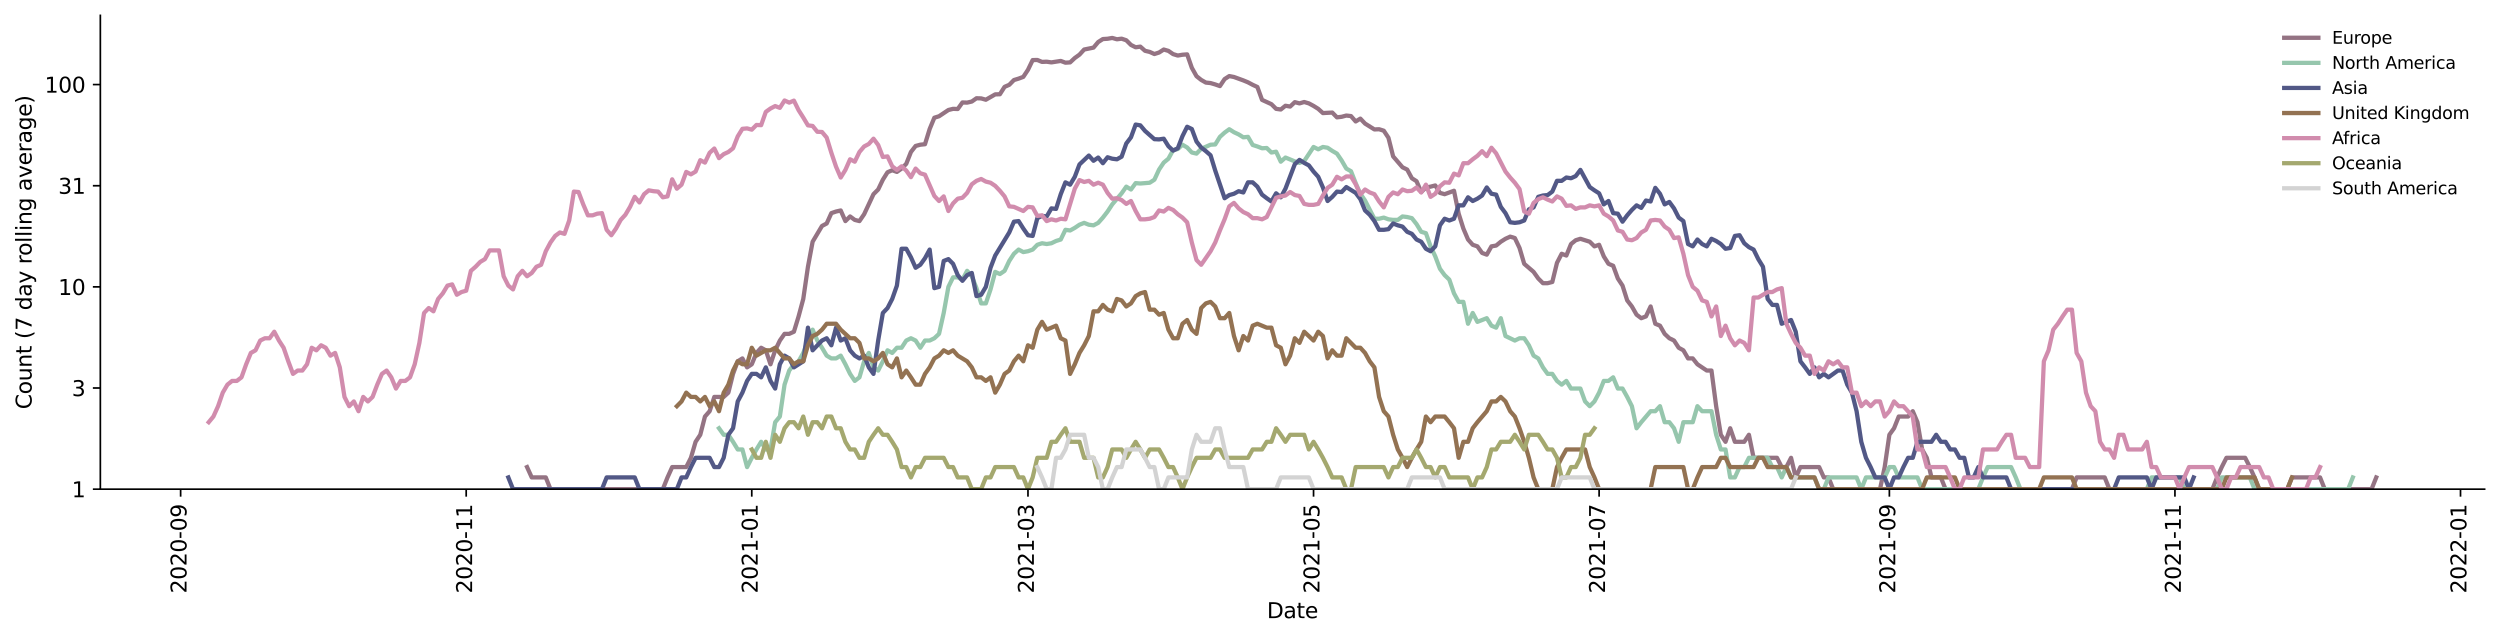 <?xml version="1.0" encoding="utf-8" standalone="no"?>
<!DOCTYPE svg PUBLIC "-//W3C//DTD SVG 1.1//EN"
  "http://www.w3.org/Graphics/SVG/1.1/DTD/svg11.dtd">
<svg height="298.621pt" version="1.1" viewBox="0 0 1170.166 298.621" width="1170.166pt" xmlns="http://www.w3.org/2000/svg" xmlns:xlink="http://www.w3.org/1999/xlink">
 <defs>
  <style type="text/css">*{stroke-linecap:butt;stroke-linejoin:round;}</style>
 </defs>
 <g id="figure_1">
  <g id="patch_1">
   <path d="M 0 298.621 
L 1170.166 298.621 
L 1170.166 0 
L 0 0 
z
" style="fill:#ffffff;"/>
  </g>
  <g id="axes_1">
   <g id="patch_2">
    <path d="M 46.966 228.96 
L 1162.966 228.96 
L 1162.966 7.2 
L 46.966 7.2 
z
" style="fill:#ffffff;"/>
   </g>
   <g id="matplotlib.axis_1">
    <g id="xtick_1">
     <g id="line2d_1">
      <defs>
       <path d="M 0 0 
L 0 3.5 
" id="mcb6193534e" style="stroke:#000000;stroke-width:0.8;"/>
      </defs>
      <g>
       <use style="stroke:#000000;stroke-width:0.8;" x="84.545" xlink:href="#mcb6193534e" y="228.96"/>
      </g>
     </g>
     <g id="text_1">
      <!-- 2020-09 -->
      <g transform="translate(87.305 277.743)rotate(-90)scale(0.1 -0.1)">
       <defs>
        <path d="M 1228 531 
L 3431 531 
L 3431 0 
L 469 0 
L 469 531 
Q 828 903 1448 1529 
Q 2069 2156 2228 2338 
Q 2531 2678 2651 2914 
Q 2772 3150 2772 3378 
Q 2772 3750 2511 3984 
Q 2250 4219 1831 4219 
Q 1534 4219 1204 4116 
Q 875 4013 500 3803 
L 500 4441 
Q 881 4594 1212 4672 
Q 1544 4750 1819 4750 
Q 2544 4750 2975 4387 
Q 3406 4025 3406 3419 
Q 3406 3131 3298 2873 
Q 3191 2616 2906 2266 
Q 2828 2175 2409 1742 
Q 1991 1309 1228 531 
z
" id="DejaVuSans-32" transform="scale(0.016)"/>
        <path d="M 2034 4250 
Q 1547 4250 1301 3770 
Q 1056 3291 1056 2328 
Q 1056 1369 1301 889 
Q 1547 409 2034 409 
Q 2525 409 2770 889 
Q 3016 1369 3016 2328 
Q 3016 3291 2770 3770 
Q 2525 4250 2034 4250 
z
M 2034 4750 
Q 2819 4750 3233 4129 
Q 3647 3509 3647 2328 
Q 3647 1150 3233 529 
Q 2819 -91 2034 -91 
Q 1250 -91 836 529 
Q 422 1150 422 2328 
Q 422 3509 836 4129 
Q 1250 4750 2034 4750 
z
" id="DejaVuSans-30" transform="scale(0.016)"/>
        <path d="M 313 2009 
L 1997 2009 
L 1997 1497 
L 313 1497 
L 313 2009 
z
" id="DejaVuSans-2d" transform="scale(0.016)"/>
        <path d="M 703 97 
L 703 672 
Q 941 559 1184 500 
Q 1428 441 1663 441 
Q 2288 441 2617 861 
Q 2947 1281 2994 2138 
Q 2813 1869 2534 1725 
Q 2256 1581 1919 1581 
Q 1219 1581 811 2004 
Q 403 2428 403 3163 
Q 403 3881 828 4315 
Q 1253 4750 1959 4750 
Q 2769 4750 3195 4129 
Q 3622 3509 3622 2328 
Q 3622 1225 3098 567 
Q 2575 -91 1691 -91 
Q 1453 -91 1209 -44 
Q 966 3 703 97 
z
M 1959 2075 
Q 2384 2075 2632 2365 
Q 2881 2656 2881 3163 
Q 2881 3666 2632 3958 
Q 2384 4250 1959 4250 
Q 1534 4250 1286 3958 
Q 1038 3666 1038 3163 
Q 1038 2656 1286 2365 
Q 1534 2075 1959 2075 
z
" id="DejaVuSans-39" transform="scale(0.016)"/>
       </defs>
       <use xlink:href="#DejaVuSans-32"/>
       <use x="63.623" xlink:href="#DejaVuSans-30"/>
       <use x="127.246" xlink:href="#DejaVuSans-32"/>
       <use x="190.869" xlink:href="#DejaVuSans-30"/>
       <use x="254.492" xlink:href="#DejaVuSans-2d"/>
       <use x="290.576" xlink:href="#DejaVuSans-30"/>
       <use x="354.199" xlink:href="#DejaVuSans-39"/>
      </g>
     </g>
    </g>
    <g id="xtick_2">
     <g id="line2d_2">
      <g>
       <use style="stroke:#000000;stroke-width:0.8;" x="218.211" xlink:href="#mcb6193534e" y="228.96"/>
      </g>
     </g>
     <g id="text_2">
      <!-- 2020-11 -->
      <g transform="translate(220.971 277.743)rotate(-90)scale(0.1 -0.1)">
       <defs>
        <path d="M 794 531 
L 1825 531 
L 1825 4091 
L 703 3866 
L 703 4441 
L 1819 4666 
L 2450 4666 
L 2450 531 
L 3481 531 
L 3481 0 
L 794 0 
L 794 531 
z
" id="DejaVuSans-31" transform="scale(0.016)"/>
       </defs>
       <use xlink:href="#DejaVuSans-32"/>
       <use x="63.623" xlink:href="#DejaVuSans-30"/>
       <use x="127.246" xlink:href="#DejaVuSans-32"/>
       <use x="190.869" xlink:href="#DejaVuSans-30"/>
       <use x="254.492" xlink:href="#DejaVuSans-2d"/>
       <use x="290.576" xlink:href="#DejaVuSans-31"/>
       <use x="354.199" xlink:href="#DejaVuSans-31"/>
      </g>
     </g>
    </g>
    <g id="xtick_3">
     <g id="line2d_3">
      <g>
       <use style="stroke:#000000;stroke-width:0.8;" x="351.877" xlink:href="#mcb6193534e" y="228.96"/>
      </g>
     </g>
     <g id="text_3">
      <!-- 2021-01 -->
      <g transform="translate(354.636 277.743)rotate(-90)scale(0.1 -0.1)">
       <use xlink:href="#DejaVuSans-32"/>
       <use x="63.623" xlink:href="#DejaVuSans-30"/>
       <use x="127.246" xlink:href="#DejaVuSans-32"/>
       <use x="190.869" xlink:href="#DejaVuSans-31"/>
       <use x="254.492" xlink:href="#DejaVuSans-2d"/>
       <use x="290.576" xlink:href="#DejaVuSans-30"/>
       <use x="354.199" xlink:href="#DejaVuSans-31"/>
      </g>
     </g>
    </g>
    <g id="xtick_4">
     <g id="line2d_4">
      <g>
       <use style="stroke:#000000;stroke-width:0.8;" x="481.16" xlink:href="#mcb6193534e" y="228.96"/>
      </g>
     </g>
     <g id="text_4">
      <!-- 2021-03 -->
      <g transform="translate(483.92 277.743)rotate(-90)scale(0.1 -0.1)">
       <defs>
        <path d="M 2597 2516 
Q 3050 2419 3304 2112 
Q 3559 1806 3559 1356 
Q 3559 666 3084 287 
Q 2609 -91 1734 -91 
Q 1441 -91 1130 -33 
Q 819 25 488 141 
L 488 750 
Q 750 597 1062 519 
Q 1375 441 1716 441 
Q 2309 441 2620 675 
Q 2931 909 2931 1356 
Q 2931 1769 2642 2001 
Q 2353 2234 1838 2234 
L 1294 2234 
L 1294 2753 
L 1863 2753 
Q 2328 2753 2575 2939 
Q 2822 3125 2822 3475 
Q 2822 3834 2567 4026 
Q 2313 4219 1838 4219 
Q 1578 4219 1281 4162 
Q 984 4106 628 3988 
L 628 4550 
Q 988 4650 1302 4700 
Q 1616 4750 1894 4750 
Q 2613 4750 3031 4423 
Q 3450 4097 3450 3541 
Q 3450 3153 3228 2886 
Q 3006 2619 2597 2516 
z
" id="DejaVuSans-33" transform="scale(0.016)"/>
       </defs>
       <use xlink:href="#DejaVuSans-32"/>
       <use x="63.623" xlink:href="#DejaVuSans-30"/>
       <use x="127.246" xlink:href="#DejaVuSans-32"/>
       <use x="190.869" xlink:href="#DejaVuSans-31"/>
       <use x="254.492" xlink:href="#DejaVuSans-2d"/>
       <use x="290.576" xlink:href="#DejaVuSans-30"/>
       <use x="354.199" xlink:href="#DejaVuSans-33"/>
      </g>
     </g>
    </g>
    <g id="xtick_5">
     <g id="line2d_5">
      <g>
       <use style="stroke:#000000;stroke-width:0.8;" x="614.826" xlink:href="#mcb6193534e" y="228.96"/>
      </g>
     </g>
     <g id="text_5">
      <!-- 2021-05 -->
      <g transform="translate(617.586 277.743)rotate(-90)scale(0.1 -0.1)">
       <defs>
        <path d="M 691 4666 
L 3169 4666 
L 3169 4134 
L 1269 4134 
L 1269 2991 
Q 1406 3038 1543 3061 
Q 1681 3084 1819 3084 
Q 2600 3084 3056 2656 
Q 3513 2228 3513 1497 
Q 3513 744 3044 326 
Q 2575 -91 1722 -91 
Q 1428 -91 1123 -41 
Q 819 9 494 109 
L 494 744 
Q 775 591 1075 516 
Q 1375 441 1709 441 
Q 2250 441 2565 725 
Q 2881 1009 2881 1497 
Q 2881 1984 2565 2268 
Q 2250 2553 1709 2553 
Q 1456 2553 1204 2497 
Q 953 2441 691 2322 
L 691 4666 
z
" id="DejaVuSans-35" transform="scale(0.016)"/>
       </defs>
       <use xlink:href="#DejaVuSans-32"/>
       <use x="63.623" xlink:href="#DejaVuSans-30"/>
       <use x="127.246" xlink:href="#DejaVuSans-32"/>
       <use x="190.869" xlink:href="#DejaVuSans-31"/>
       <use x="254.492" xlink:href="#DejaVuSans-2d"/>
       <use x="290.576" xlink:href="#DejaVuSans-30"/>
       <use x="354.199" xlink:href="#DejaVuSans-35"/>
      </g>
     </g>
    </g>
    <g id="xtick_6">
     <g id="line2d_6">
      <g>
       <use style="stroke:#000000;stroke-width:0.8;" x="748.492" xlink:href="#mcb6193534e" y="228.96"/>
      </g>
     </g>
     <g id="text_6">
      <!-- 2021-07 -->
      <g transform="translate(751.251 277.743)rotate(-90)scale(0.1 -0.1)">
       <defs>
        <path d="M 525 4666 
L 3525 4666 
L 3525 4397 
L 1831 0 
L 1172 0 
L 2766 4134 
L 525 4134 
L 525 4666 
z
" id="DejaVuSans-37" transform="scale(0.016)"/>
       </defs>
       <use xlink:href="#DejaVuSans-32"/>
       <use x="63.623" xlink:href="#DejaVuSans-30"/>
       <use x="127.246" xlink:href="#DejaVuSans-32"/>
       <use x="190.869" xlink:href="#DejaVuSans-31"/>
       <use x="254.492" xlink:href="#DejaVuSans-2d"/>
       <use x="290.576" xlink:href="#DejaVuSans-30"/>
       <use x="354.199" xlink:href="#DejaVuSans-37"/>
      </g>
     </g>
    </g>
    <g id="xtick_7">
     <g id="line2d_7">
      <g>
       <use style="stroke:#000000;stroke-width:0.8;" x="884.349" xlink:href="#mcb6193534e" y="228.96"/>
      </g>
     </g>
     <g id="text_7">
      <!-- 2021-09 -->
      <g transform="translate(887.108 277.743)rotate(-90)scale(0.1 -0.1)">
       <use xlink:href="#DejaVuSans-32"/>
       <use x="63.623" xlink:href="#DejaVuSans-30"/>
       <use x="127.246" xlink:href="#DejaVuSans-32"/>
       <use x="190.869" xlink:href="#DejaVuSans-31"/>
       <use x="254.492" xlink:href="#DejaVuSans-2d"/>
       <use x="290.576" xlink:href="#DejaVuSans-30"/>
       <use x="354.199" xlink:href="#DejaVuSans-39"/>
      </g>
     </g>
    </g>
    <g id="xtick_8">
     <g id="line2d_8">
      <g>
       <use style="stroke:#000000;stroke-width:0.8;" x="1018.015" xlink:href="#mcb6193534e" y="228.96"/>
      </g>
     </g>
     <g id="text_8">
      <!-- 2021-11 -->
      <g transform="translate(1020.774 277.743)rotate(-90)scale(0.1 -0.1)">
       <use xlink:href="#DejaVuSans-32"/>
       <use x="63.623" xlink:href="#DejaVuSans-30"/>
       <use x="127.246" xlink:href="#DejaVuSans-32"/>
       <use x="190.869" xlink:href="#DejaVuSans-31"/>
       <use x="254.492" xlink:href="#DejaVuSans-2d"/>
       <use x="290.576" xlink:href="#DejaVuSans-31"/>
       <use x="354.199" xlink:href="#DejaVuSans-31"/>
      </g>
     </g>
    </g>
    <g id="xtick_9">
     <g id="line2d_9">
      <g>
       <use style="stroke:#000000;stroke-width:0.8;" x="1151.681" xlink:href="#mcb6193534e" y="228.96"/>
      </g>
     </g>
     <g id="text_9">
      <!-- 2022-01 -->
      <g transform="translate(1154.44 277.743)rotate(-90)scale(0.1 -0.1)">
       <use xlink:href="#DejaVuSans-32"/>
       <use x="63.623" xlink:href="#DejaVuSans-30"/>
       <use x="127.246" xlink:href="#DejaVuSans-32"/>
       <use x="190.869" xlink:href="#DejaVuSans-32"/>
       <use x="254.492" xlink:href="#DejaVuSans-2d"/>
       <use x="290.576" xlink:href="#DejaVuSans-30"/>
       <use x="354.199" xlink:href="#DejaVuSans-31"/>
      </g>
     </g>
    </g>
    <g id="text_10">
     <!-- Date -->
     <g transform="translate(593.015 289.341)scale(0.1 -0.1)">
      <defs>
       <path d="M 1259 4147 
L 1259 519 
L 2022 519 
Q 2988 519 3436 956 
Q 3884 1394 3884 2338 
Q 3884 3275 3436 3711 
Q 2988 4147 2022 4147 
L 1259 4147 
z
M 628 4666 
L 1925 4666 
Q 3281 4666 3915 4102 
Q 4550 3538 4550 2338 
Q 4550 1131 3912 565 
Q 3275 0 1925 0 
L 628 0 
L 628 4666 
z
" id="DejaVuSans-44" transform="scale(0.016)"/>
       <path d="M 2194 1759 
Q 1497 1759 1228 1600 
Q 959 1441 959 1056 
Q 959 750 1161 570 
Q 1363 391 1709 391 
Q 2188 391 2477 730 
Q 2766 1069 2766 1631 
L 2766 1759 
L 2194 1759 
z
M 3341 1997 
L 3341 0 
L 2766 0 
L 2766 531 
Q 2569 213 2275 61 
Q 1981 -91 1556 -91 
Q 1019 -91 701 211 
Q 384 513 384 1019 
Q 384 1609 779 1909 
Q 1175 2209 1959 2209 
L 2766 2209 
L 2766 2266 
Q 2766 2663 2505 2880 
Q 2244 3097 1772 3097 
Q 1472 3097 1187 3025 
Q 903 2953 641 2809 
L 641 3341 
Q 956 3463 1253 3523 
Q 1550 3584 1831 3584 
Q 2591 3584 2966 3190 
Q 3341 2797 3341 1997 
z
" id="DejaVuSans-61" transform="scale(0.016)"/>
       <path d="M 1172 4494 
L 1172 3500 
L 2356 3500 
L 2356 3053 
L 1172 3053 
L 1172 1153 
Q 1172 725 1289 603 
Q 1406 481 1766 481 
L 2356 481 
L 2356 0 
L 1766 0 
Q 1100 0 847 248 
Q 594 497 594 1153 
L 594 3053 
L 172 3053 
L 172 3500 
L 594 3500 
L 594 4494 
L 1172 4494 
z
" id="DejaVuSans-74" transform="scale(0.016)"/>
       <path d="M 3597 1894 
L 3597 1613 
L 953 1613 
Q 991 1019 1311 708 
Q 1631 397 2203 397 
Q 2534 397 2845 478 
Q 3156 559 3463 722 
L 3463 178 
Q 3153 47 2828 -22 
Q 2503 -91 2169 -91 
Q 1331 -91 842 396 
Q 353 884 353 1716 
Q 353 2575 817 3079 
Q 1281 3584 2069 3584 
Q 2775 3584 3186 3129 
Q 3597 2675 3597 1894 
z
M 3022 2063 
Q 3016 2534 2758 2815 
Q 2500 3097 2075 3097 
Q 1594 3097 1305 2825 
Q 1016 2553 972 2059 
L 3022 2063 
z
" id="DejaVuSans-65" transform="scale(0.016)"/>
      </defs>
      <use xlink:href="#DejaVuSans-44"/>
      <use x="77.002" xlink:href="#DejaVuSans-61"/>
      <use x="138.281" xlink:href="#DejaVuSans-74"/>
      <use x="177.49" xlink:href="#DejaVuSans-65"/>
     </g>
    </g>
   </g>
   <g id="matplotlib.axis_2">
    <g id="ytick_1">
     <g id="line2d_10">
      <defs>
       <path d="M 0 0 
L -3.5 0 
" id="m9dbd968524" style="stroke:#000000;stroke-width:0.8;"/>
      </defs>
      <g>
       <use style="stroke:#000000;stroke-width:0.8;" x="46.966" xlink:href="#m9dbd968524" y="228.96"/>
      </g>
     </g>
     <g id="text_11">
      <!-- 1 -->
      <g transform="translate(33.603 232.759)scale(0.1 -0.1)">
       <use xlink:href="#DejaVuSans-31"/>
      </g>
     </g>
    </g>
    <g id="ytick_2">
     <g id="line2d_11">
      <g>
       <use style="stroke:#000000;stroke-width:0.8;" x="46.966" xlink:href="#m9dbd968524" y="181.615"/>
      </g>
     </g>
     <g id="text_12">
      <!-- 3 -->
      <g transform="translate(33.603 185.414)scale(0.1 -0.1)">
       <use xlink:href="#DejaVuSans-33"/>
      </g>
     </g>
    </g>
    <g id="ytick_3">
     <g id="line2d_12">
      <g>
       <use style="stroke:#000000;stroke-width:0.8;" x="46.966" xlink:href="#m9dbd968524" y="134.271"/>
      </g>
     </g>
     <g id="text_13">
      <!-- 10 -->
      <g transform="translate(27.241 138.07)scale(0.1 -0.1)">
       <use xlink:href="#DejaVuSans-31"/>
       <use x="63.623" xlink:href="#DejaVuSans-30"/>
      </g>
     </g>
    </g>
    <g id="ytick_4">
     <g id="line2d_13">
      <g>
       <use style="stroke:#000000;stroke-width:0.8;" x="46.966" xlink:href="#m9dbd968524" y="86.926"/>
      </g>
     </g>
     <g id="text_14">
      <!-- 31 -->
      <g transform="translate(27.241 90.725)scale(0.1 -0.1)">
       <use xlink:href="#DejaVuSans-33"/>
       <use x="63.623" xlink:href="#DejaVuSans-31"/>
      </g>
     </g>
    </g>
    <g id="ytick_5">
     <g id="line2d_14">
      <g>
       <use style="stroke:#000000;stroke-width:0.8;" x="46.966" xlink:href="#m9dbd968524" y="39.581"/>
      </g>
     </g>
     <g id="text_15">
      <!-- 100 -->
      <g transform="translate(20.878 43.38)scale(0.1 -0.1)">
       <use xlink:href="#DejaVuSans-31"/>
       <use x="63.623" xlink:href="#DejaVuSans-30"/>
       <use x="127.246" xlink:href="#DejaVuSans-30"/>
      </g>
     </g>
    </g>
    <g id="text_16">
     <!-- Count (7 day rolling average) -->
     <g transform="translate(14.798 191.548)rotate(-90)scale(0.1 -0.1)">
      <defs>
       <path d="M 4122 4306 
L 4122 3641 
Q 3803 3938 3442 4084 
Q 3081 4231 2675 4231 
Q 1875 4231 1450 3742 
Q 1025 3253 1025 2328 
Q 1025 1406 1450 917 
Q 1875 428 2675 428 
Q 3081 428 3442 575 
Q 3803 722 4122 1019 
L 4122 359 
Q 3791 134 3420 21 
Q 3050 -91 2638 -91 
Q 1578 -91 968 557 
Q 359 1206 359 2328 
Q 359 3453 968 4101 
Q 1578 4750 2638 4750 
Q 3056 4750 3426 4639 
Q 3797 4528 4122 4306 
z
" id="DejaVuSans-43" transform="scale(0.016)"/>
       <path d="M 1959 3097 
Q 1497 3097 1228 2736 
Q 959 2375 959 1747 
Q 959 1119 1226 758 
Q 1494 397 1959 397 
Q 2419 397 2687 759 
Q 2956 1122 2956 1747 
Q 2956 2369 2687 2733 
Q 2419 3097 1959 3097 
z
M 1959 3584 
Q 2709 3584 3137 3096 
Q 3566 2609 3566 1747 
Q 3566 888 3137 398 
Q 2709 -91 1959 -91 
Q 1206 -91 779 398 
Q 353 888 353 1747 
Q 353 2609 779 3096 
Q 1206 3584 1959 3584 
z
" id="DejaVuSans-6f" transform="scale(0.016)"/>
       <path d="M 544 1381 
L 544 3500 
L 1119 3500 
L 1119 1403 
Q 1119 906 1312 657 
Q 1506 409 1894 409 
Q 2359 409 2629 706 
Q 2900 1003 2900 1516 
L 2900 3500 
L 3475 3500 
L 3475 0 
L 2900 0 
L 2900 538 
Q 2691 219 2414 64 
Q 2138 -91 1772 -91 
Q 1169 -91 856 284 
Q 544 659 544 1381 
z
M 1991 3584 
L 1991 3584 
z
" id="DejaVuSans-75" transform="scale(0.016)"/>
       <path d="M 3513 2113 
L 3513 0 
L 2938 0 
L 2938 2094 
Q 2938 2591 2744 2837 
Q 2550 3084 2163 3084 
Q 1697 3084 1428 2787 
Q 1159 2491 1159 1978 
L 1159 0 
L 581 0 
L 581 3500 
L 1159 3500 
L 1159 2956 
Q 1366 3272 1645 3428 
Q 1925 3584 2291 3584 
Q 2894 3584 3203 3211 
Q 3513 2838 3513 2113 
z
" id="DejaVuSans-6e" transform="scale(0.016)"/>
       <path id="DejaVuSans-20" transform="scale(0.016)"/>
       <path d="M 1984 4856 
Q 1566 4138 1362 3434 
Q 1159 2731 1159 2009 
Q 1159 1288 1364 580 
Q 1569 -128 1984 -844 
L 1484 -844 
Q 1016 -109 783 600 
Q 550 1309 550 2009 
Q 550 2706 781 3412 
Q 1013 4119 1484 4856 
L 1984 4856 
z
" id="DejaVuSans-28" transform="scale(0.016)"/>
       <path d="M 2906 2969 
L 2906 4863 
L 3481 4863 
L 3481 0 
L 2906 0 
L 2906 525 
Q 2725 213 2448 61 
Q 2172 -91 1784 -91 
Q 1150 -91 751 415 
Q 353 922 353 1747 
Q 353 2572 751 3078 
Q 1150 3584 1784 3584 
Q 2172 3584 2448 3432 
Q 2725 3281 2906 2969 
z
M 947 1747 
Q 947 1113 1208 752 
Q 1469 391 1925 391 
Q 2381 391 2643 752 
Q 2906 1113 2906 1747 
Q 2906 2381 2643 2742 
Q 2381 3103 1925 3103 
Q 1469 3103 1208 2742 
Q 947 2381 947 1747 
z
" id="DejaVuSans-64" transform="scale(0.016)"/>
       <path d="M 2059 -325 
Q 1816 -950 1584 -1140 
Q 1353 -1331 966 -1331 
L 506 -1331 
L 506 -850 
L 844 -850 
Q 1081 -850 1212 -737 
Q 1344 -625 1503 -206 
L 1606 56 
L 191 3500 
L 800 3500 
L 1894 763 
L 2988 3500 
L 3597 3500 
L 2059 -325 
z
" id="DejaVuSans-79" transform="scale(0.016)"/>
       <path d="M 2631 2963 
Q 2534 3019 2420 3045 
Q 2306 3072 2169 3072 
Q 1681 3072 1420 2755 
Q 1159 2438 1159 1844 
L 1159 0 
L 581 0 
L 581 3500 
L 1159 3500 
L 1159 2956 
Q 1341 3275 1631 3429 
Q 1922 3584 2338 3584 
Q 2397 3584 2469 3576 
Q 2541 3569 2628 3553 
L 2631 2963 
z
" id="DejaVuSans-72" transform="scale(0.016)"/>
       <path d="M 603 4863 
L 1178 4863 
L 1178 0 
L 603 0 
L 603 4863 
z
" id="DejaVuSans-6c" transform="scale(0.016)"/>
       <path d="M 603 3500 
L 1178 3500 
L 1178 0 
L 603 0 
L 603 3500 
z
M 603 4863 
L 1178 4863 
L 1178 4134 
L 603 4134 
L 603 4863 
z
" id="DejaVuSans-69" transform="scale(0.016)"/>
       <path d="M 2906 1791 
Q 2906 2416 2648 2759 
Q 2391 3103 1925 3103 
Q 1463 3103 1205 2759 
Q 947 2416 947 1791 
Q 947 1169 1205 825 
Q 1463 481 1925 481 
Q 2391 481 2648 825 
Q 2906 1169 2906 1791 
z
M 3481 434 
Q 3481 -459 3084 -895 
Q 2688 -1331 1869 -1331 
Q 1566 -1331 1297 -1286 
Q 1028 -1241 775 -1147 
L 775 -588 
Q 1028 -725 1275 -790 
Q 1522 -856 1778 -856 
Q 2344 -856 2625 -561 
Q 2906 -266 2906 331 
L 2906 616 
Q 2728 306 2450 153 
Q 2172 0 1784 0 
Q 1141 0 747 490 
Q 353 981 353 1791 
Q 353 2603 747 3093 
Q 1141 3584 1784 3584 
Q 2172 3584 2450 3431 
Q 2728 3278 2906 2969 
L 2906 3500 
L 3481 3500 
L 3481 434 
z
" id="DejaVuSans-67" transform="scale(0.016)"/>
       <path d="M 191 3500 
L 800 3500 
L 1894 563 
L 2988 3500 
L 3597 3500 
L 2284 0 
L 1503 0 
L 191 3500 
z
" id="DejaVuSans-76" transform="scale(0.016)"/>
       <path d="M 513 4856 
L 1013 4856 
Q 1481 4119 1714 3412 
Q 1947 2706 1947 2009 
Q 1947 1309 1714 600 
Q 1481 -109 1013 -844 
L 513 -844 
Q 928 -128 1133 580 
Q 1338 1288 1338 2009 
Q 1338 2731 1133 3434 
Q 928 4138 513 4856 
z
" id="DejaVuSans-29" transform="scale(0.016)"/>
      </defs>
      <use xlink:href="#DejaVuSans-43"/>
      <use x="69.824" xlink:href="#DejaVuSans-6f"/>
      <use x="131.006" xlink:href="#DejaVuSans-75"/>
      <use x="194.385" xlink:href="#DejaVuSans-6e"/>
      <use x="257.764" xlink:href="#DejaVuSans-74"/>
      <use x="296.973" xlink:href="#DejaVuSans-20"/>
      <use x="328.76" xlink:href="#DejaVuSans-28"/>
      <use x="367.773" xlink:href="#DejaVuSans-37"/>
      <use x="431.396" xlink:href="#DejaVuSans-20"/>
      <use x="463.184" xlink:href="#DejaVuSans-64"/>
      <use x="526.66" xlink:href="#DejaVuSans-61"/>
      <use x="587.939" xlink:href="#DejaVuSans-79"/>
      <use x="647.119" xlink:href="#DejaVuSans-20"/>
      <use x="678.906" xlink:href="#DejaVuSans-72"/>
      <use x="717.77" xlink:href="#DejaVuSans-6f"/>
      <use x="778.951" xlink:href="#DejaVuSans-6c"/>
      <use x="806.734" xlink:href="#DejaVuSans-6c"/>
      <use x="834.518" xlink:href="#DejaVuSans-69"/>
      <use x="862.301" xlink:href="#DejaVuSans-6e"/>
      <use x="925.68" xlink:href="#DejaVuSans-67"/>
      <use x="989.156" xlink:href="#DejaVuSans-20"/>
      <use x="1020.943" xlink:href="#DejaVuSans-61"/>
      <use x="1082.223" xlink:href="#DejaVuSans-76"/>
      <use x="1141.402" xlink:href="#DejaVuSans-65"/>
      <use x="1202.926" xlink:href="#DejaVuSans-72"/>
      <use x="1244.039" xlink:href="#DejaVuSans-61"/>
      <use x="1305.318" xlink:href="#DejaVuSans-67"/>
      <use x="1368.795" xlink:href="#DejaVuSans-65"/>
      <use x="1430.318" xlink:href="#DejaVuSans-29"/>
     </g>
    </g>
   </g>
   <g id="line2d_15">
    <path clip-path="url(#p5bf30c8f4d)" d="M 246.697 218.625 
L 248.889 223.469 
L 255.462 223.469 
L 257.654 228.96 
L 310.243 228.96 
L 312.435 223.469 
L 314.626 218.625 
L 321.2 218.625 
L 323.391 214.292 
L 325.582 206.795 
L 327.773 203.503 
L 329.965 194.964 
L 332.156 192.471 
L 334.347 185.788 
L 338.73 185.788 
L 340.921 183.782 
L 343.112 174.999 
L 345.303 169.114 
L 347.495 167.766 
L 349.686 171.951 
L 351.877 170.508 
L 354.068 165.195 
L 356.26 162.775 
L 358.451 163.967 
L 360.642 170.508 
L 362.833 163.967 
L 365.025 159.393 
L 367.216 156.268 
L 369.407 156.268 
L 371.598 155.277 
L 373.79 148.107 
L 375.981 139.93 
L 378.172 124.86 
L 380.363 113.146 
L 384.746 105.766 
L 386.937 104.608 
L 389.128 99.764 
L 391.319 99.01 
L 393.511 98.514 
L 395.702 103.481 
L 397.893 101.316 
L 400.084 102.929 
L 402.276 103.481 
L 404.467 100.275 
L 408.849 90.893 
L 411.041 88.702 
L 413.232 84.118 
L 415.423 80.627 
L 417.614 79.682 
L 419.806 80.468 
L 421.997 78.91 
L 424.188 76.678 
L 426.379 71.133 
L 428.571 68.321 
L 430.762 67.734 
L 432.953 67.502 
L 435.144 60.392 
L 437.336 55.097 
L 439.527 54.417 
L 443.909 51.49 
L 446.101 50.944 
L 448.292 51.022 
L 450.483 47.957 
L 452.674 48.03 
L 454.865 47.528 
L 457.057 45.989 
L 459.248 46.058 
L 461.439 46.681 
L 465.822 44.176 
L 468.013 44.11 
L 470.204 40.652 
L 472.395 39.699 
L 474.587 37.463 
L 476.778 36.799 
L 478.969 35.983 
L 481.16 32.675 
L 483.352 28.12 
L 485.543 28.075 
L 487.734 28.973 
L 489.925 28.882 
L 492.117 29.201 
L 496.499 28.522 
L 498.69 29.338 
L 500.882 29.201 
L 503.073 27.153 
L 505.264 25.577 
L 507.455 23.182 
L 511.838 22.285 
L 514.029 19.67 
L 516.22 18.282 
L 518.412 18.142 
L 520.603 17.76 
L 522.794 18.387 
L 524.985 18.107 
L 527.177 18.845 
L 529.368 21.031 
L 531.559 22.131 
L 533.75 21.825 
L 535.941 23.778 
L 538.133 24.301 
L 540.324 25.285 
L 542.515 24.586 
L 544.706 23.182 
L 546.898 23.818 
L 549.089 25.327 
L 551.28 25.997 
L 553.471 25.619 
L 555.663 25.452 
L 557.854 31.742 
L 560.045 35.662 
L 562.236 37.407 
L 564.428 38.652 
L 566.619 38.882 
L 568.81 39.522 
L 571.001 40.292 
L 573.193 37.019 
L 575.384 35.608 
L 577.575 36.037 
L 581.958 37.631 
L 584.149 38.537 
L 586.34 39.699 
L 588.531 40.713 
L 590.723 46.751 
L 595.105 48.757 
L 597.296 50.944 
L 599.488 51.255 
L 601.679 49.498 
L 603.87 49.874 
L 606.061 47.814 
L 608.252 48.392 
L 610.444 47.742 
L 612.635 48.392 
L 614.826 49.573 
L 617.017 50.944 
L 619.209 52.927 
L 623.591 52.684 
L 625.782 54.926 
L 627.974 54.67 
L 630.165 54.081 
L 632.356 54.333 
L 634.547 56.847 
L 636.739 55.527 
L 638.93 57.842 
L 643.312 60.588 
L 645.504 60.49 
L 647.695 61.18 
L 649.886 64.488 
L 652.077 73.209 
L 656.46 78.303 
L 658.651 79.371 
L 660.842 83.43 
L 663.034 84.818 
L 665.225 89.883 
L 667.416 87.744 
L 669.607 87.366 
L 671.799 86.807 
L 673.99 90.284 
L 676.181 90.893 
L 680.564 89.288 
L 682.755 100.019 
L 684.946 106.958 
L 687.137 112.105 
L 689.328 114.577 
L 691.52 115.311 
L 693.711 118.387 
L 695.902 119.194 
L 698.093 115.311 
L 700.285 114.943 
L 702.476 113.146 
L 704.667 111.764 
L 706.858 110.757 
L 709.05 111.426 
L 711.241 116.059 
L 713.432 123.481 
L 717.815 127.265 
L 720.006 130.351 
L 722.197 132.545 
L 724.388 132.545 
L 726.58 131.985 
L 728.771 123.032 
L 730.962 118.789 
L 733.153 119.603 
L 735.345 114.215 
L 737.536 112.449 
L 739.727 111.764 
L 744.11 113.146 
L 746.301 115.311 
L 748.492 114.577 
L 750.683 120.016 
L 752.875 123.481 
L 755.066 124.395 
L 757.257 130.351 
L 759.448 133.687 
L 761.639 140.61 
L 763.831 143.447 
L 766.022 147.293 
L 768.213 148.938 
L 770.404 148.107 
L 772.596 143.447 
L 774.787 151.536 
L 776.978 152.44 
L 779.169 156.268 
L 781.361 158.325 
L 783.552 159.393 
L 785.743 162.775 
L 787.934 163.967 
L 790.126 167.766 
L 792.317 167.766 
L 794.508 170.508 
L 798.891 173.447 
L 801.082 173.447 
L 803.273 190.121 
L 805.464 203.503 
L 807.656 206.795 
L 809.847 200.456 
L 812.038 206.795 
L 816.421 206.795 
L 818.612 203.503 
L 820.803 214.292 
L 831.759 214.292 
L 833.951 218.625 
L 836.142 218.625 
L 838.333 214.292 
L 840.524 223.469 
L 842.715 218.625 
L 851.48 218.625 
L 853.672 223.469 
L 855.863 223.469 
L 858.054 228.96 
L 879.967 228.96 
L 882.158 218.625 
L 884.349 203.503 
L 886.54 200.456 
L 888.732 194.964 
L 893.114 194.964 
L 895.305 192.471 
L 897.497 197.618 
L 899.688 210.373 
L 901.879 214.292 
L 904.07 223.469 
L 908.453 223.469 
L 910.644 228.96 
L 969.808 228.96 
L 971.999 223.469 
L 985.146 223.469 
L 987.338 228.96 
L 1035.545 228.96 
L 1037.736 223.469 
L 1039.927 218.625 
L 1042.119 214.292 
L 1050.884 214.292 
L 1053.075 218.625 
L 1055.266 223.469 
L 1057.457 228.96 
L 1070.605 228.96 
L 1072.796 223.469 
L 1085.943 223.469 
L 1088.135 228.96 
L 1110.047 228.96 
L 1112.238 223.469 
L 1112.238 223.469 
" style="fill:none;stroke:#947383;stroke-linecap:square;stroke-width:2;"/>
   </g>
   <g id="line2d_16">
    <path clip-path="url(#p5bf30c8f4d)" d="M 336.538 200.456 
L 338.73 203.503 
L 340.921 203.503 
L 343.112 206.795 
L 345.303 210.373 
L 347.495 210.373 
L 349.686 218.625 
L 351.877 214.292 
L 354.068 210.373 
L 356.26 206.795 
L 358.451 210.373 
L 360.642 210.373 
L 362.833 197.618 
L 365.025 194.964 
L 367.216 180.041 
L 369.407 173.447 
L 371.598 170.508 
L 373.79 169.114 
L 375.981 165.195 
L 378.172 159.393 
L 380.363 154.31 
L 382.554 159.393 
L 384.746 162.775 
L 386.937 166.46 
L 389.128 167.766 
L 391.319 167.766 
L 393.511 166.46 
L 395.702 170.508 
L 397.893 174.999 
L 400.084 178.29 
L 402.276 176.612 
L 404.467 169.114 
L 406.658 165.195 
L 408.849 171.951 
L 411.041 173.447 
L 413.232 169.114 
L 415.423 163.967 
L 417.614 165.195 
L 419.806 162.775 
L 421.997 162.775 
L 424.188 159.393 
L 426.379 158.325 
L 428.571 159.393 
L 430.762 162.775 
L 432.953 159.393 
L 435.144 159.393 
L 437.336 158.325 
L 439.527 156.268 
L 441.718 146.494 
L 443.909 134.271 
L 446.101 129.82 
L 448.292 129.82 
L 450.483 130.889 
L 452.674 126.773 
L 454.865 129.297 
L 457.057 134.862 
L 459.248 142.004 
L 461.439 142.004 
L 463.63 135.463 
L 465.822 127.265 
L 468.013 128.268 
L 470.204 126.773 
L 472.395 122.147 
L 474.587 118.789 
L 476.778 116.821 
L 478.969 117.99 
L 481.16 117.597 
L 483.352 116.821 
L 485.543 114.577 
L 487.734 113.856 
L 489.925 114.215 
L 492.117 113.856 
L 494.308 112.796 
L 496.499 112.105 
L 498.69 107.567 
L 500.882 107.876 
L 503.073 106.657 
L 505.264 105.183 
L 507.455 104.323 
L 509.647 105.183 
L 511.838 105.473 
L 514.029 104.323 
L 516.22 101.847 
L 518.412 99.01 
L 520.603 95.66 
L 524.985 90.486 
L 527.177 87.366 
L 529.368 88.702 
L 531.559 85.71 
L 533.75 85.891 
L 538.133 85.53 
L 540.324 84.118 
L 542.515 79.371 
L 544.706 76.103 
L 546.898 74.288 
L 549.089 70.257 
L 551.28 69.764 
L 553.471 67.734 
L 555.663 69.036 
L 557.854 71.387 
L 560.045 71.899 
L 562.236 69.642 
L 566.619 67.734 
L 568.81 67.618 
L 571.001 64.059 
L 573.193 62.083 
L 575.384 60.49 
L 577.575 61.881 
L 579.766 62.904 
L 581.958 64.273 
L 584.149 64.059 
L 586.34 67.851 
L 588.531 68.558 
L 590.723 69.399 
L 592.914 69.278 
L 595.105 71.387 
L 597.296 71.007 
L 599.488 75.677 
L 601.679 73.745 
L 606.061 75.536 
L 608.252 76.246 
L 610.444 75.396 
L 614.826 68.797 
L 617.017 69.887 
L 619.209 68.797 
L 621.4 69.157 
L 623.591 70.63 
L 625.782 71.899 
L 627.974 75.116 
L 630.165 78.91 
L 632.356 80.151 
L 634.547 85.71 
L 636.739 90.689 
L 638.93 93.862 
L 643.312 102.384 
L 645.504 102.384 
L 647.695 101.847 
L 649.886 102.656 
L 652.077 102.929 
L 654.269 102.929 
L 656.46 101.316 
L 658.651 101.581 
L 660.842 102.115 
L 663.034 104.894 
L 665.225 108.499 
L 667.416 109.131 
L 669.607 115.311 
L 671.799 120.016 
L 673.99 125.805 
L 676.181 128.779 
L 678.372 130.889 
L 680.564 137.318 
L 682.755 141.301 
L 684.946 141.301 
L 687.137 151.536 
L 689.328 146.494 
L 691.52 150.652 
L 695.902 148.938 
L 698.093 152.44 
L 700.285 153.364 
L 702.476 148.938 
L 704.667 157.284 
L 709.05 159.393 
L 711.241 158.325 
L 713.432 158.325 
L 715.623 161.616 
L 717.815 166.46 
L 720.006 167.766 
L 722.197 171.951 
L 724.388 174.999 
L 726.58 174.999 
L 728.771 178.29 
L 730.962 180.041 
L 733.153 178.29 
L 735.345 181.869 
L 739.727 181.869 
L 741.918 187.897 
L 744.11 190.121 
L 746.301 187.897 
L 748.492 183.782 
L 750.683 178.29 
L 752.875 178.29 
L 755.066 176.612 
L 757.257 181.869 
L 759.448 181.869 
L 761.639 185.788 
L 763.831 190.121 
L 766.022 200.456 
L 768.213 197.618 
L 772.596 192.471 
L 774.787 192.471 
L 776.978 190.121 
L 779.169 197.618 
L 781.361 197.618 
L 783.552 200.456 
L 785.743 206.795 
L 787.934 197.618 
L 792.317 197.618 
L 794.508 190.121 
L 796.699 192.471 
L 801.082 192.471 
L 803.273 203.503 
L 805.464 210.373 
L 807.656 210.373 
L 809.847 223.469 
L 812.038 223.469 
L 814.229 218.625 
L 816.421 218.625 
L 818.612 214.292 
L 827.377 214.292 
L 829.568 218.625 
L 831.759 218.625 
L 833.951 223.469 
L 836.142 218.625 
L 838.333 223.469 
L 849.289 223.469 
L 851.48 228.96 
L 853.672 228.96 
L 855.863 223.469 
L 869.01 223.469 
L 871.202 228.96 
L 873.393 223.469 
L 882.158 223.469 
L 884.349 218.625 
L 886.54 218.625 
L 888.732 223.469 
L 897.497 223.469 
L 899.688 228.96 
L 925.983 228.96 
L 928.174 223.469 
L 930.365 218.625 
L 941.321 218.625 
L 943.513 223.469 
L 945.704 228.96 
L 1004.867 228.96 
L 1007.059 223.469 
L 1020.206 223.469 
L 1022.397 228.96 
L 1037.736 228.96 
L 1039.927 223.469 
L 1053.075 223.469 
L 1055.266 228.96 
L 1099.091 228.96 
L 1101.282 223.469 
L 1101.282 223.469 
" style="fill:none;stroke:#96c6ad;stroke-linecap:square;stroke-width:2;"/>
   </g>
   <g id="line2d_17">
    <path clip-path="url(#p5bf30c8f4d)" d="M 237.932 223.469 
L 240.124 228.96 
L 281.757 228.96 
L 283.949 223.469 
L 297.096 223.469 
L 299.287 228.96 
L 316.817 228.96 
L 319.008 223.469 
L 321.2 223.469 
L 323.391 218.625 
L 325.582 214.292 
L 332.156 214.292 
L 334.347 218.625 
L 336.538 218.625 
L 338.73 214.292 
L 340.921 203.503 
L 343.112 200.456 
L 345.303 187.897 
L 347.495 183.782 
L 349.686 178.29 
L 351.877 174.999 
L 354.068 174.999 
L 356.26 176.612 
L 358.451 171.951 
L 360.642 178.29 
L 362.833 181.869 
L 365.025 170.508 
L 367.216 166.46 
L 369.407 167.766 
L 371.598 171.951 
L 375.981 169.114 
L 378.172 153.364 
L 380.363 163.967 
L 384.746 159.393 
L 386.937 158.325 
L 389.128 161.616 
L 391.319 153.364 
L 393.511 159.393 
L 395.702 158.325 
L 397.893 163.967 
L 400.084 166.46 
L 402.276 167.766 
L 404.467 166.46 
L 406.658 171.951 
L 408.849 174.999 
L 411.041 159.393 
L 413.232 146.494 
L 415.423 144.188 
L 417.614 139.93 
L 419.806 133.687 
L 421.997 116.438 
L 424.188 116.438 
L 426.379 120.434 
L 428.571 125.33 
L 430.762 123.936 
L 432.953 120.856 
L 435.144 116.821 
L 437.336 134.862 
L 439.527 134.271 
L 441.718 122.147 
L 443.909 121.282 
L 446.101 123.481 
L 448.292 128.779 
L 450.483 131.433 
L 452.674 128.779 
L 454.865 127.764 
L 457.057 138.603 
L 459.248 137.956 
L 461.439 134.271 
L 463.63 125.33 
L 465.822 119.603 
L 472.395 108.814 
L 474.587 103.76 
L 476.778 103.481 
L 478.969 106.958 
L 481.16 110.099 
L 483.352 110.427 
L 485.543 102.115 
L 487.734 101.053 
L 489.925 101.316 
L 492.117 97.541 
L 494.308 97.782 
L 496.499 90.893 
L 498.69 85.351 
L 500.882 86.438 
L 503.073 82.753 
L 505.264 76.969 
L 509.647 72.812 
L 511.838 75.255 
L 514.029 73.745 
L 516.22 76.39 
L 518.412 73.61 
L 520.603 74.288 
L 522.794 74.562 
L 524.985 73.342 
L 527.177 67.156 
L 529.368 64.273 
L 531.559 58.303 
L 533.75 58.675 
L 535.941 61.279 
L 540.324 65.139 
L 542.515 65.248 
L 544.706 64.921 
L 546.898 68.439 
L 549.089 70.505 
L 551.28 69.399 
L 553.471 63.741 
L 555.663 59.334 
L 557.854 60.392 
L 560.045 66.247 
L 562.236 69.036 
L 564.428 70.755 
L 566.619 72.68 
L 568.81 79.838 
L 573.193 92.777 
L 575.384 91.305 
L 577.575 90.689 
L 579.766 89.486 
L 581.958 90.083 
L 584.149 85.351 
L 586.34 85.351 
L 588.531 87.366 
L 590.723 91.099 
L 592.914 92.777 
L 595.105 94.305 
L 597.296 90.486 
L 599.488 92.351 
L 601.679 88.316 
L 606.061 76.824 
L 608.252 74.838 
L 610.444 76.246 
L 612.635 77.409 
L 614.826 80.309 
L 617.017 82.753 
L 619.209 87.744 
L 621.4 94.083 
L 623.591 92.14 
L 625.782 89.684 
L 627.974 89.883 
L 630.165 87.555 
L 634.547 90.284 
L 636.739 93.208 
L 638.93 98.514 
L 641.121 100.533 
L 643.312 103.481 
L 645.504 107.567 
L 647.695 107.567 
L 649.886 107.262 
L 652.077 104.608 
L 654.269 105.473 
L 656.46 106.061 
L 658.651 108.499 
L 660.842 109.451 
L 663.034 112.105 
L 665.225 113.146 
L 667.416 116.438 
L 669.607 117.597 
L 671.799 115.311 
L 673.99 105.473 
L 676.181 102.384 
L 678.372 103.204 
L 680.564 102.384 
L 682.755 96.123 
L 684.946 96.123 
L 687.137 92.351 
L 689.328 94.083 
L 691.52 92.992 
L 693.711 91.512 
L 695.902 87.744 
L 698.093 90.689 
L 700.285 91.099 
L 702.476 96.825 
L 704.667 99.764 
L 706.858 104.04 
L 709.05 104.323 
L 711.241 104.04 
L 713.432 103.204 
L 715.623 98.024 
L 717.815 97.063 
L 720.006 92.14 
L 722.197 91.512 
L 724.388 91.305 
L 726.58 89.684 
L 728.771 84.642 
L 730.962 84.642 
L 733.153 83.09 
L 735.345 83.43 
L 737.536 82.419 
L 739.727 79.526 
L 744.11 87.555 
L 746.301 89.092 
L 748.492 90.486 
L 750.683 95.66 
L 752.875 94.083 
L 755.066 99.764 
L 757.257 100.019 
L 759.448 103.76 
L 761.639 100.792 
L 763.831 98.269 
L 766.022 96.123 
L 768.213 97.301 
L 770.404 93.862 
L 772.596 94.305 
L 774.787 87.934 
L 776.978 90.689 
L 779.169 95.66 
L 781.361 94.528 
L 783.552 97.541 
L 785.743 101.847 
L 787.934 103.481 
L 790.126 114.215 
L 792.317 115.311 
L 794.508 112.105 
L 796.699 114.215 
L 798.891 115.311 
L 801.082 111.764 
L 803.273 112.796 
L 805.464 114.215 
L 807.656 116.438 
L 809.847 116.059 
L 812.038 110.427 
L 814.229 110.099 
L 816.421 113.856 
L 818.612 115.684 
L 820.803 116.821 
L 822.994 121.282 
L 825.186 124.86 
L 827.377 139.93 
L 829.568 142.719 
L 831.759 142.719 
L 833.951 151.536 
L 838.333 149.786 
L 840.524 155.277 
L 842.715 169.114 
L 844.907 171.951 
L 847.098 174.999 
L 849.289 171.951 
L 851.48 176.612 
L 853.672 174.999 
L 855.863 176.612 
L 860.245 173.447 
L 862.437 173.447 
L 864.628 180.041 
L 866.819 183.782 
L 869.01 192.471 
L 871.202 206.795 
L 873.393 214.292 
L 875.584 218.625 
L 877.775 223.469 
L 882.158 223.469 
L 884.349 228.96 
L 886.54 223.469 
L 888.732 223.469 
L 890.923 218.625 
L 893.114 214.292 
L 895.305 214.292 
L 897.497 206.795 
L 904.07 206.795 
L 906.262 203.503 
L 908.453 206.795 
L 910.644 206.795 
L 912.835 210.373 
L 915.026 210.373 
L 917.218 214.292 
L 919.409 214.292 
L 921.6 223.469 
L 923.791 223.469 
L 925.983 218.625 
L 928.174 223.469 
L 939.13 223.469 
L 941.321 228.96 
L 989.529 228.96 
L 991.72 223.469 
L 1004.867 223.469 
L 1007.059 228.96 
L 1009.25 223.469 
L 1022.397 223.469 
L 1024.589 228.96 
L 1026.78 223.469 
L 1026.78 223.469 
" style="fill:none;stroke:#525886;stroke-linecap:square;stroke-width:2;"/>
   </g>
   <g id="line2d_18">
    <path clip-path="url(#p5bf30c8f4d)" d="M 316.817 190.121 
L 319.008 187.897 
L 321.2 183.782 
L 323.391 185.788 
L 325.582 185.788 
L 327.773 187.897 
L 329.965 185.788 
L 332.156 190.121 
L 334.347 187.897 
L 336.538 192.471 
L 338.73 183.782 
L 340.921 180.041 
L 343.112 173.447 
L 345.303 169.114 
L 347.495 170.508 
L 349.686 170.508 
L 351.877 162.775 
L 354.068 166.46 
L 358.451 163.967 
L 360.642 163.967 
L 362.833 162.775 
L 367.216 167.766 
L 369.407 167.766 
L 371.598 170.508 
L 373.79 169.114 
L 375.981 169.114 
L 378.172 161.616 
L 380.363 157.284 
L 382.554 156.268 
L 384.746 154.31 
L 386.937 151.536 
L 391.319 151.536 
L 393.511 154.31 
L 397.893 158.325 
L 400.084 158.325 
L 402.276 160.49 
L 404.467 167.766 
L 406.658 167.766 
L 408.849 169.114 
L 411.041 167.766 
L 413.232 165.195 
L 415.423 170.508 
L 417.614 171.951 
L 419.806 167.766 
L 421.997 176.612 
L 424.188 173.447 
L 426.379 176.612 
L 428.571 180.041 
L 430.762 180.041 
L 432.953 174.999 
L 435.144 171.951 
L 437.336 167.766 
L 439.527 166.46 
L 441.718 163.967 
L 443.909 165.195 
L 446.101 163.967 
L 448.292 166.46 
L 452.674 169.114 
L 454.865 171.951 
L 457.057 176.612 
L 459.248 176.612 
L 461.439 178.29 
L 463.63 176.612 
L 465.822 183.782 
L 468.013 180.041 
L 470.204 174.999 
L 472.395 173.447 
L 474.587 169.114 
L 476.778 166.46 
L 478.969 169.114 
L 481.16 161.616 
L 483.352 162.775 
L 485.543 154.31 
L 487.734 150.652 
L 489.925 154.31 
L 494.308 152.44 
L 496.499 158.325 
L 498.69 159.393 
L 500.882 174.999 
L 503.073 170.508 
L 505.264 165.195 
L 507.455 161.616 
L 509.647 157.284 
L 511.838 145.711 
L 514.029 145.711 
L 516.22 142.719 
L 518.412 144.942 
L 520.603 145.711 
L 522.794 139.93 
L 524.985 140.61 
L 527.177 143.447 
L 529.368 142.004 
L 531.559 138.603 
L 533.75 137.318 
L 535.941 136.69 
L 538.133 144.942 
L 540.324 144.942 
L 542.515 147.293 
L 544.706 146.494 
L 546.898 154.31 
L 549.089 158.325 
L 551.28 158.325 
L 553.471 151.536 
L 555.663 149.786 
L 557.854 154.31 
L 560.045 156.268 
L 562.236 144.188 
L 564.428 142.004 
L 566.619 141.301 
L 568.81 143.447 
L 571.001 148.938 
L 573.193 148.938 
L 575.384 146.494 
L 577.575 157.284 
L 579.766 163.967 
L 581.958 157.284 
L 584.149 159.393 
L 586.34 152.44 
L 588.531 151.536 
L 592.914 153.364 
L 595.105 153.364 
L 597.296 161.616 
L 599.488 162.775 
L 601.679 170.508 
L 603.87 166.46 
L 606.061 158.325 
L 608.252 160.49 
L 610.444 155.277 
L 614.826 159.393 
L 617.017 155.277 
L 619.209 157.284 
L 621.4 167.766 
L 623.591 163.967 
L 625.782 166.46 
L 627.974 166.46 
L 630.165 158.325 
L 634.547 162.775 
L 636.739 162.775 
L 638.93 165.195 
L 641.121 169.114 
L 643.312 171.951 
L 645.504 185.788 
L 647.695 192.471 
L 649.886 194.964 
L 652.077 203.503 
L 654.269 210.373 
L 656.46 214.292 
L 658.651 218.625 
L 660.842 214.292 
L 663.034 210.373 
L 665.225 206.795 
L 667.416 194.964 
L 669.607 197.618 
L 671.799 194.964 
L 676.181 194.964 
L 678.372 197.618 
L 680.564 200.456 
L 682.755 214.292 
L 684.946 206.795 
L 687.137 206.795 
L 689.328 200.456 
L 691.52 197.618 
L 695.902 192.471 
L 698.093 187.897 
L 700.285 187.897 
L 702.476 185.788 
L 704.667 187.897 
L 706.858 192.471 
L 709.05 194.964 
L 711.241 200.456 
L 713.432 206.795 
L 715.623 214.292 
L 717.815 223.469 
L 720.006 228.96 
L 726.58 228.96 
L 728.771 218.625 
L 730.962 214.292 
L 733.153 210.373 
L 741.918 210.373 
L 744.11 218.625 
L 746.301 223.469 
L 748.492 228.96 
L 772.596 228.96 
L 774.787 218.625 
L 787.934 218.625 
L 790.126 228.96 
L 792.317 228.96 
L 794.508 223.469 
L 796.699 218.625 
L 803.273 218.625 
L 805.464 214.292 
L 807.656 214.292 
L 809.847 218.625 
L 820.803 218.625 
L 822.994 214.292 
L 825.186 214.292 
L 827.377 218.625 
L 836.142 218.625 
L 838.333 223.469 
L 849.289 223.469 
L 851.48 228.96 
L 899.688 228.96 
L 901.879 223.469 
L 915.026 223.469 
L 917.218 228.96 
L 954.469 228.96 
L 956.66 223.469 
L 969.808 223.469 
L 971.999 228.96 
L 1039.927 228.96 
L 1042.119 223.469 
L 1055.266 223.469 
L 1057.457 228.96 
L 1070.605 228.96 
L 1072.796 223.469 
L 1072.796 223.469 
" style="fill:none;stroke:#937252;stroke-linecap:square;stroke-width:2;"/>
   </g>
   <g id="line2d_19">
    <path clip-path="url(#p5bf30c8f4d)" d="M 97.693 197.618 
L 99.884 194.964 
L 102.075 190.121 
L 104.267 183.782 
L 106.458 180.041 
L 108.649 178.29 
L 110.84 178.29 
L 113.032 176.612 
L 115.223 170.508 
L 117.414 165.195 
L 119.605 163.967 
L 121.797 159.393 
L 123.988 158.325 
L 126.179 158.325 
L 128.37 155.277 
L 130.562 159.393 
L 132.753 162.775 
L 134.944 169.114 
L 137.135 174.999 
L 139.327 173.447 
L 141.518 173.447 
L 143.709 170.508 
L 145.9 162.775 
L 148.091 163.967 
L 150.283 161.616 
L 152.474 162.775 
L 154.665 166.46 
L 156.856 165.195 
L 159.048 171.951 
L 161.239 185.788 
L 163.43 190.121 
L 165.621 187.897 
L 167.813 192.471 
L 170.004 185.788 
L 172.195 187.897 
L 174.386 185.788 
L 176.578 180.041 
L 178.769 174.999 
L 180.96 173.447 
L 183.151 176.612 
L 185.343 181.869 
L 187.534 178.29 
L 189.725 178.29 
L 191.916 176.612 
L 194.108 170.508 
L 196.299 160.49 
L 198.49 146.494 
L 200.681 144.188 
L 202.873 145.711 
L 205.064 139.93 
L 207.255 137.318 
L 209.446 133.687 
L 211.638 133.112 
L 213.829 137.956 
L 216.02 136.69 
L 218.211 136.072 
L 220.402 126.773 
L 222.594 124.86 
L 224.785 122.587 
L 226.976 121.282 
L 229.167 117.207 
L 233.55 117.207 
L 235.741 129.297 
L 237.932 133.687 
L 240.124 135.463 
L 242.315 129.297 
L 244.506 126.773 
L 246.697 129.297 
L 248.889 127.764 
L 251.08 124.86 
L 253.271 123.936 
L 255.462 117.597 
L 257.654 113.499 
L 259.845 110.427 
L 262.036 108.814 
L 264.227 109.451 
L 266.419 103.204 
L 268.61 89.684 
L 270.801 89.883 
L 272.992 95.66 
L 275.184 100.792 
L 277.375 100.792 
L 279.566 100.019 
L 281.757 99.764 
L 283.949 107.567 
L 286.14 110.099 
L 288.331 106.958 
L 290.522 102.929 
L 292.714 100.533 
L 294.905 96.825 
L 297.096 92.14 
L 299.287 94.752 
L 301.478 90.893 
L 303.67 89.092 
L 305.861 89.486 
L 308.052 89.684 
L 310.243 92.351 
L 312.435 91.929 
L 314.626 83.945 
L 316.817 88.316 
L 319.008 86.438 
L 321.2 80.468 
L 323.391 81.595 
L 325.582 80.309 
L 327.773 74.977 
L 329.965 76.103 
L 332.156 71.514 
L 334.347 69.52 
L 336.538 74.015 
L 338.73 72.158 
L 340.921 71.133 
L 343.112 69.399 
L 345.303 63.847 
L 347.495 60.295 
L 349.686 60.101 
L 351.877 60.686 
L 354.068 58.488 
L 356.26 58.581 
L 358.451 52.362 
L 360.642 50.79 
L 362.833 49.648 
L 365.025 50.482 
L 367.216 47.032 
L 369.407 48.03 
L 371.598 47.102 
L 373.79 51.568 
L 375.981 55.011 
L 378.172 58.675 
L 380.363 58.956 
L 382.554 61.679 
L 384.746 61.78 
L 386.937 64.38 
L 389.128 71.514 
L 391.319 78.003 
L 393.511 83.09 
L 395.702 79.526 
L 397.893 74.562 
L 400.084 75.677 
L 402.276 71.133 
L 404.467 68.558 
L 406.658 67.386 
L 408.849 64.921 
L 411.041 67.851 
L 413.232 73.476 
L 415.423 73.209 
L 417.614 77.854 
L 419.806 79.526 
L 421.997 77.854 
L 424.188 79.838 
L 426.379 82.921 
L 428.571 78.91 
L 430.762 81.108 
L 432.953 81.758 
L 437.336 91.72 
L 439.527 94.083 
L 441.718 91.929 
L 443.909 98.761 
L 446.101 95.204 
L 448.292 92.992 
L 450.483 92.564 
L 452.674 90.284 
L 454.865 86.255 
L 457.057 84.642 
L 459.248 83.773 
L 461.439 84.995 
L 463.63 85.53 
L 465.822 86.993 
L 468.013 89.288 
L 470.204 91.929 
L 472.395 96.59 
L 474.587 96.825 
L 478.969 98.761 
L 481.16 96.825 
L 483.352 97.063 
L 485.543 101.053 
L 487.734 100.792 
L 489.925 103.481 
L 492.117 102.656 
L 494.308 103.204 
L 496.499 102.384 
L 498.69 102.656 
L 503.073 88.316 
L 505.264 84.292 
L 507.455 85.173 
L 509.647 84.642 
L 511.838 86.438 
L 514.029 85.53 
L 516.22 86.438 
L 518.412 90.284 
L 520.603 92.992 
L 522.794 92.777 
L 524.985 93.643 
L 527.177 95.431 
L 529.368 94.083 
L 531.559 98.761 
L 533.75 102.656 
L 535.941 102.656 
L 538.133 102.384 
L 540.324 101.581 
L 542.515 98.514 
L 544.706 99.01 
L 546.898 97.301 
L 549.089 98.269 
L 551.28 100.275 
L 553.471 101.847 
L 555.663 104.04 
L 557.854 113.499 
L 560.045 121.712 
L 562.236 123.936 
L 566.619 117.597 
L 568.81 113.499 
L 571.001 107.876 
L 573.193 102.656 
L 575.384 96.59 
L 577.575 94.977 
L 579.766 97.541 
L 581.958 99.26 
L 584.149 100.275 
L 586.34 102.115 
L 588.531 102.115 
L 590.723 102.656 
L 592.914 101.581 
L 597.296 92.564 
L 599.488 91.929 
L 601.679 91.512 
L 603.87 89.883 
L 606.061 91.305 
L 608.252 91.72 
L 610.444 95.431 
L 612.635 95.891 
L 614.826 95.891 
L 617.017 95.431 
L 619.209 91.512 
L 621.4 87.934 
L 623.591 86.438 
L 625.782 82.753 
L 627.974 83.945 
L 630.165 82.586 
L 632.356 82.586 
L 634.547 86.255 
L 636.739 91.099 
L 638.93 88.702 
L 641.121 90.083 
L 643.312 90.893 
L 645.504 94.305 
L 647.695 97.063 
L 649.886 92.14 
L 652.077 90.083 
L 654.269 90.893 
L 656.46 88.702 
L 658.651 89.486 
L 660.842 89.288 
L 663.034 87.744 
L 665.225 90.083 
L 667.416 86.438 
L 669.607 92.14 
L 671.799 90.689 
L 673.99 87.179 
L 676.181 85.351 
L 678.372 85.53 
L 680.564 81.269 
L 682.755 82.087 
L 684.946 76.39 
L 687.137 76.39 
L 689.328 74.562 
L 691.52 72.944 
L 693.711 70.755 
L 695.902 73.076 
L 698.093 69.157 
L 700.285 71.771 
L 704.667 80.309 
L 706.858 83.09 
L 709.05 85.53 
L 711.241 88.509 
L 713.432 99.01 
L 715.623 100.019 
L 717.815 94.977 
L 720.006 93.208 
L 722.197 92.351 
L 724.388 93.425 
L 726.58 94.305 
L 728.771 91.929 
L 730.962 92.992 
L 733.153 96.355 
L 735.345 96.123 
L 737.536 97.782 
L 739.727 97.063 
L 741.918 97.063 
L 744.11 96.123 
L 746.301 96.59 
L 748.492 96.123 
L 750.683 100.019 
L 752.875 101.316 
L 755.066 103.204 
L 757.257 107.876 
L 759.448 108.499 
L 761.639 112.105 
L 763.831 112.449 
L 766.022 111.426 
L 768.213 108.814 
L 770.404 107.567 
L 772.596 103.204 
L 774.787 102.929 
L 776.978 103.204 
L 779.169 106.061 
L 781.361 107.567 
L 783.552 111.426 
L 785.743 111.09 
L 787.934 118.789 
L 790.126 128.779 
L 792.317 134.271 
L 794.508 136.072 
L 796.699 140.61 
L 798.891 141.301 
L 801.082 148.107 
L 803.273 143.447 
L 805.464 157.284 
L 807.656 152.44 
L 809.847 158.325 
L 812.038 161.616 
L 814.229 159.393 
L 816.421 160.49 
L 818.612 163.967 
L 820.803 139.261 
L 822.994 139.261 
L 827.377 136.69 
L 829.568 136.69 
L 831.759 135.463 
L 833.951 134.862 
L 836.142 151.536 
L 838.333 156.268 
L 840.524 160.49 
L 842.715 162.775 
L 844.907 166.46 
L 847.098 166.46 
L 849.289 174.999 
L 851.48 171.951 
L 853.672 173.447 
L 855.863 169.114 
L 858.054 170.508 
L 860.245 169.114 
L 862.437 171.951 
L 864.628 171.951 
L 866.819 183.782 
L 869.01 183.782 
L 871.202 190.121 
L 873.393 187.897 
L 875.584 190.121 
L 877.775 187.897 
L 879.967 187.897 
L 882.158 194.964 
L 884.349 192.471 
L 886.54 187.897 
L 888.732 190.121 
L 890.923 190.121 
L 895.305 194.964 
L 897.497 210.373 
L 899.688 210.373 
L 901.879 218.625 
L 910.644 218.625 
L 912.835 223.469 
L 915.026 228.96 
L 917.218 228.96 
L 919.409 223.469 
L 925.983 223.469 
L 928.174 210.373 
L 934.748 210.373 
L 936.939 206.795 
L 939.13 203.503 
L 941.321 203.503 
L 943.513 214.292 
L 947.895 214.292 
L 950.086 218.625 
L 954.469 218.625 
L 956.66 169.114 
L 958.851 163.967 
L 961.043 154.31 
L 963.234 151.536 
L 965.425 148.107 
L 967.616 144.942 
L 969.808 144.942 
L 971.999 165.195 
L 974.19 169.114 
L 976.381 183.782 
L 978.573 190.121 
L 980.764 192.471 
L 982.955 206.795 
L 985.146 210.373 
L 987.338 210.373 
L 989.529 214.292 
L 991.72 203.503 
L 993.911 203.503 
L 996.102 210.373 
L 1002.676 210.373 
L 1004.867 206.795 
L 1007.059 218.625 
L 1009.25 218.625 
L 1011.441 223.469 
L 1018.015 223.469 
L 1020.206 228.96 
L 1022.397 223.469 
L 1024.589 218.625 
L 1035.545 218.625 
L 1037.736 223.469 
L 1039.927 228.96 
L 1042.119 228.96 
L 1044.31 223.469 
L 1046.501 223.469 
L 1048.692 218.625 
L 1057.457 218.625 
L 1059.649 223.469 
L 1061.84 223.469 
L 1064.031 228.96 
L 1079.37 228.96 
L 1081.561 223.469 
L 1083.752 223.469 
L 1085.943 218.625 
L 1085.943 218.625 
" style="fill:none;stroke:#d18cad;stroke-linecap:square;stroke-width:2;"/>
   </g>
   <g id="line2d_20">
    <path clip-path="url(#p5bf30c8f4d)" d="M 351.877 210.373 
L 354.068 214.292 
L 356.26 214.292 
L 358.451 206.795 
L 360.642 214.292 
L 362.833 203.503 
L 365.025 206.795 
L 367.216 200.456 
L 369.407 197.618 
L 371.598 197.618 
L 373.79 200.456 
L 375.981 194.964 
L 378.172 203.503 
L 380.363 197.618 
L 382.554 197.618 
L 384.746 200.456 
L 386.937 194.964 
L 389.128 194.964 
L 391.319 200.456 
L 393.511 200.456 
L 395.702 206.795 
L 397.893 210.373 
L 400.084 210.373 
L 402.276 214.292 
L 404.467 214.292 
L 406.658 206.795 
L 408.849 203.503 
L 411.041 200.456 
L 413.232 203.503 
L 415.423 203.503 
L 417.614 206.795 
L 419.806 210.373 
L 421.997 218.625 
L 424.188 218.625 
L 426.379 223.469 
L 428.571 218.625 
L 430.762 218.625 
L 432.953 214.292 
L 441.718 214.292 
L 443.909 218.625 
L 446.101 218.625 
L 448.292 223.469 
L 452.674 223.469 
L 454.865 228.96 
L 459.248 228.96 
L 461.439 223.469 
L 463.63 223.469 
L 465.822 218.625 
L 474.587 218.625 
L 476.778 223.469 
L 478.969 223.469 
L 481.16 228.96 
L 483.352 223.469 
L 485.543 214.292 
L 489.925 214.292 
L 492.117 206.795 
L 494.308 206.795 
L 496.499 203.503 
L 498.69 200.456 
L 500.882 206.795 
L 505.264 206.795 
L 507.455 214.292 
L 511.838 214.292 
L 514.029 223.469 
L 516.22 223.469 
L 518.412 218.625 
L 520.603 210.373 
L 524.985 210.373 
L 527.177 214.292 
L 529.368 210.373 
L 531.559 206.795 
L 533.75 210.373 
L 535.941 214.292 
L 538.133 210.373 
L 542.515 210.373 
L 544.706 214.292 
L 546.898 218.625 
L 549.089 218.625 
L 551.28 223.469 
L 553.471 228.96 
L 555.663 223.469 
L 557.854 218.625 
L 560.045 214.292 
L 566.619 214.292 
L 568.81 210.373 
L 571.001 210.373 
L 573.193 214.292 
L 584.149 214.292 
L 586.34 210.373 
L 590.723 210.373 
L 592.914 206.795 
L 595.105 206.795 
L 597.296 200.456 
L 599.488 203.503 
L 601.679 206.795 
L 603.87 203.503 
L 610.444 203.503 
L 612.635 210.373 
L 614.826 206.795 
L 617.017 210.373 
L 619.209 214.292 
L 621.4 218.625 
L 623.591 223.469 
L 627.974 223.469 
L 630.165 228.96 
L 632.356 228.96 
L 634.547 218.625 
L 647.695 218.625 
L 649.886 223.469 
L 652.077 218.625 
L 654.269 218.625 
L 656.46 214.292 
L 660.842 214.292 
L 663.034 210.373 
L 665.225 214.292 
L 667.416 218.625 
L 669.607 218.625 
L 671.799 223.469 
L 673.99 218.625 
L 676.181 218.625 
L 678.372 223.469 
L 687.137 223.469 
L 689.328 228.96 
L 691.52 223.469 
L 693.711 223.469 
L 695.902 218.625 
L 698.093 210.373 
L 700.285 210.373 
L 702.476 206.795 
L 706.858 206.795 
L 709.05 203.503 
L 711.241 206.795 
L 713.432 210.373 
L 715.623 203.503 
L 720.006 203.503 
L 722.197 206.795 
L 724.388 210.373 
L 726.58 210.373 
L 728.771 214.292 
L 730.962 223.469 
L 733.153 223.469 
L 735.345 218.625 
L 737.536 218.625 
L 739.727 214.292 
L 741.918 203.503 
L 744.11 203.503 
L 746.301 200.456 
L 746.301 200.456 
" style="fill:none;stroke:#a4a86f;stroke-linecap:square;stroke-width:2;"/>
   </g>
   <g id="line2d_21">
    <path clip-path="url(#p5bf30c8f4d)" d="M 485.543 218.625 
L 487.734 223.469 
L 489.925 228.96 
L 492.117 228.96 
L 494.308 214.292 
L 496.499 214.292 
L 498.69 210.373 
L 500.882 203.503 
L 507.455 203.503 
L 509.647 214.292 
L 511.838 214.292 
L 514.029 218.625 
L 516.22 228.96 
L 518.412 228.96 
L 520.603 223.469 
L 522.794 218.625 
L 524.985 218.625 
L 527.177 210.373 
L 533.75 210.373 
L 535.941 214.292 
L 538.133 218.625 
L 540.324 218.625 
L 542.515 228.96 
L 544.706 228.96 
L 546.898 223.469 
L 555.663 223.469 
L 557.854 210.373 
L 560.045 203.503 
L 562.236 206.795 
L 566.619 206.795 
L 568.81 200.456 
L 571.001 200.456 
L 573.193 210.373 
L 575.384 218.625 
L 581.958 218.625 
L 584.149 228.96 
L 597.296 228.96 
L 599.488 223.469 
L 612.635 223.469 
L 614.826 228.96 
L 658.651 228.96 
L 660.842 223.469 
L 673.99 223.469 
L 676.181 228.96 
L 728.771 228.96 
L 730.962 223.469 
L 744.11 223.469 
L 746.301 228.96 
L 838.333 228.96 
L 840.524 223.469 
L 840.524 223.469 
" style="fill:none;stroke:#d3d3d3;stroke-linecap:square;stroke-width:2;"/>
   </g>
   <g id="patch_3">
    <path d="M 46.966 228.96 
L 46.966 7.2 
" style="fill:none;stroke:#000000;stroke-linecap:square;stroke-linejoin:miter;stroke-width:0.8;"/>
   </g>
   <g id="patch_4">
    <path d="M 46.966 228.96 
L 1162.966 228.96 
" style="fill:none;stroke:#000000;stroke-linecap:square;stroke-linejoin:miter;stroke-width:0.8;"/>
   </g>
   <g id="legend_1">
    <g id="line2d_22">
     <path d="M 1069.154 17.679 
L 1085.154 17.679 
" style="fill:none;stroke:#947383;stroke-linecap:square;stroke-width:2;"/>
    </g>
    <g id="line2d_23"/>
    <g id="text_17">
     <!-- Europe -->
     <g transform="translate(1091.554 20.479)scale(0.08 -0.08)">
      <defs>
       <path d="M 628 4666 
L 3578 4666 
L 3578 4134 
L 1259 4134 
L 1259 2753 
L 3481 2753 
L 3481 2222 
L 1259 2222 
L 1259 531 
L 3634 531 
L 3634 0 
L 628 0 
L 628 4666 
z
" id="DejaVuSans-45" transform="scale(0.016)"/>
       <path d="M 1159 525 
L 1159 -1331 
L 581 -1331 
L 581 3500 
L 1159 3500 
L 1159 2969 
Q 1341 3281 1617 3432 
Q 1894 3584 2278 3584 
Q 2916 3584 3314 3078 
Q 3713 2572 3713 1747 
Q 3713 922 3314 415 
Q 2916 -91 2278 -91 
Q 1894 -91 1617 61 
Q 1341 213 1159 525 
z
M 3116 1747 
Q 3116 2381 2855 2742 
Q 2594 3103 2138 3103 
Q 1681 3103 1420 2742 
Q 1159 2381 1159 1747 
Q 1159 1113 1420 752 
Q 1681 391 2138 391 
Q 2594 391 2855 752 
Q 3116 1113 3116 1747 
z
" id="DejaVuSans-70" transform="scale(0.016)"/>
      </defs>
      <use xlink:href="#DejaVuSans-45"/>
      <use x="63.184" xlink:href="#DejaVuSans-75"/>
      <use x="126.562" xlink:href="#DejaVuSans-72"/>
      <use x="165.426" xlink:href="#DejaVuSans-6f"/>
      <use x="226.607" xlink:href="#DejaVuSans-70"/>
      <use x="290.084" xlink:href="#DejaVuSans-65"/>
     </g>
    </g>
    <g id="line2d_24">
     <path d="M 1069.154 29.421 
L 1085.154 29.421 
" style="fill:none;stroke:#96c6ad;stroke-linecap:square;stroke-width:2;"/>
    </g>
    <g id="line2d_25"/>
    <g id="text_18">
     <!-- North America -->
     <g transform="translate(1091.554 32.221)scale(0.08 -0.08)">
      <defs>
       <path d="M 628 4666 
L 1478 4666 
L 3547 763 
L 3547 4666 
L 4159 4666 
L 4159 0 
L 3309 0 
L 1241 3903 
L 1241 0 
L 628 0 
L 628 4666 
z
" id="DejaVuSans-4e" transform="scale(0.016)"/>
       <path d="M 3513 2113 
L 3513 0 
L 2938 0 
L 2938 2094 
Q 2938 2591 2744 2837 
Q 2550 3084 2163 3084 
Q 1697 3084 1428 2787 
Q 1159 2491 1159 1978 
L 1159 0 
L 581 0 
L 581 4863 
L 1159 4863 
L 1159 2956 
Q 1366 3272 1645 3428 
Q 1925 3584 2291 3584 
Q 2894 3584 3203 3211 
Q 3513 2838 3513 2113 
z
" id="DejaVuSans-68" transform="scale(0.016)"/>
       <path d="M 2188 4044 
L 1331 1722 
L 3047 1722 
L 2188 4044 
z
M 1831 4666 
L 2547 4666 
L 4325 0 
L 3669 0 
L 3244 1197 
L 1141 1197 
L 716 0 
L 50 0 
L 1831 4666 
z
" id="DejaVuSans-41" transform="scale(0.016)"/>
       <path d="M 3328 2828 
Q 3544 3216 3844 3400 
Q 4144 3584 4550 3584 
Q 5097 3584 5394 3201 
Q 5691 2819 5691 2113 
L 5691 0 
L 5113 0 
L 5113 2094 
Q 5113 2597 4934 2840 
Q 4756 3084 4391 3084 
Q 3944 3084 3684 2787 
Q 3425 2491 3425 1978 
L 3425 0 
L 2847 0 
L 2847 2094 
Q 2847 2600 2669 2842 
Q 2491 3084 2119 3084 
Q 1678 3084 1418 2786 
Q 1159 2488 1159 1978 
L 1159 0 
L 581 0 
L 581 3500 
L 1159 3500 
L 1159 2956 
Q 1356 3278 1631 3431 
Q 1906 3584 2284 3584 
Q 2666 3584 2933 3390 
Q 3200 3197 3328 2828 
z
" id="DejaVuSans-6d" transform="scale(0.016)"/>
       <path d="M 3122 3366 
L 3122 2828 
Q 2878 2963 2633 3030 
Q 2388 3097 2138 3097 
Q 1578 3097 1268 2742 
Q 959 2388 959 1747 
Q 959 1106 1268 751 
Q 1578 397 2138 397 
Q 2388 397 2633 464 
Q 2878 531 3122 666 
L 3122 134 
Q 2881 22 2623 -34 
Q 2366 -91 2075 -91 
Q 1284 -91 818 406 
Q 353 903 353 1747 
Q 353 2603 823 3093 
Q 1294 3584 2113 3584 
Q 2378 3584 2631 3529 
Q 2884 3475 3122 3366 
z
" id="DejaVuSans-63" transform="scale(0.016)"/>
      </defs>
      <use xlink:href="#DejaVuSans-4e"/>
      <use x="74.805" xlink:href="#DejaVuSans-6f"/>
      <use x="135.986" xlink:href="#DejaVuSans-72"/>
      <use x="177.1" xlink:href="#DejaVuSans-74"/>
      <use x="216.309" xlink:href="#DejaVuSans-68"/>
      <use x="279.688" xlink:href="#DejaVuSans-20"/>
      <use x="311.475" xlink:href="#DejaVuSans-41"/>
      <use x="379.883" xlink:href="#DejaVuSans-6d"/>
      <use x="477.295" xlink:href="#DejaVuSans-65"/>
      <use x="538.818" xlink:href="#DejaVuSans-72"/>
      <use x="579.932" xlink:href="#DejaVuSans-69"/>
      <use x="607.715" xlink:href="#DejaVuSans-63"/>
      <use x="662.695" xlink:href="#DejaVuSans-61"/>
     </g>
    </g>
    <g id="line2d_26">
     <path d="M 1069.154 41.164 
L 1085.154 41.164 
" style="fill:none;stroke:#525886;stroke-linecap:square;stroke-width:2;"/>
    </g>
    <g id="line2d_27"/>
    <g id="text_19">
     <!-- Asia -->
     <g transform="translate(1091.554 43.964)scale(0.08 -0.08)">
      <defs>
       <path d="M 2834 3397 
L 2834 2853 
Q 2591 2978 2328 3040 
Q 2066 3103 1784 3103 
Q 1356 3103 1142 2972 
Q 928 2841 928 2578 
Q 928 2378 1081 2264 
Q 1234 2150 1697 2047 
L 1894 2003 
Q 2506 1872 2764 1633 
Q 3022 1394 3022 966 
Q 3022 478 2636 193 
Q 2250 -91 1575 -91 
Q 1294 -91 989 -36 
Q 684 19 347 128 
L 347 722 
Q 666 556 975 473 
Q 1284 391 1588 391 
Q 1994 391 2212 530 
Q 2431 669 2431 922 
Q 2431 1156 2273 1281 
Q 2116 1406 1581 1522 
L 1381 1569 
Q 847 1681 609 1914 
Q 372 2147 372 2553 
Q 372 3047 722 3315 
Q 1072 3584 1716 3584 
Q 2034 3584 2315 3537 
Q 2597 3491 2834 3397 
z
" id="DejaVuSans-73" transform="scale(0.016)"/>
      </defs>
      <use xlink:href="#DejaVuSans-41"/>
      <use x="68.408" xlink:href="#DejaVuSans-73"/>
      <use x="120.508" xlink:href="#DejaVuSans-69"/>
      <use x="148.291" xlink:href="#DejaVuSans-61"/>
     </g>
    </g>
    <g id="line2d_28">
     <path d="M 1069.154 52.906 
L 1085.154 52.906 
" style="fill:none;stroke:#937252;stroke-linecap:square;stroke-width:2;"/>
    </g>
    <g id="line2d_29"/>
    <g id="text_20">
     <!-- United Kingdom -->
     <g transform="translate(1091.554 55.706)scale(0.08 -0.08)">
      <defs>
       <path d="M 556 4666 
L 1191 4666 
L 1191 1831 
Q 1191 1081 1462 751 
Q 1734 422 2344 422 
Q 2950 422 3222 751 
Q 3494 1081 3494 1831 
L 3494 4666 
L 4128 4666 
L 4128 1753 
Q 4128 841 3676 375 
Q 3225 -91 2344 -91 
Q 1459 -91 1007 375 
Q 556 841 556 1753 
L 556 4666 
z
" id="DejaVuSans-55" transform="scale(0.016)"/>
       <path d="M 628 4666 
L 1259 4666 
L 1259 2694 
L 3353 4666 
L 4166 4666 
L 1850 2491 
L 4331 0 
L 3500 0 
L 1259 2247 
L 1259 0 
L 628 0 
L 628 4666 
z
" id="DejaVuSans-4b" transform="scale(0.016)"/>
      </defs>
      <use xlink:href="#DejaVuSans-55"/>
      <use x="73.193" xlink:href="#DejaVuSans-6e"/>
      <use x="136.572" xlink:href="#DejaVuSans-69"/>
      <use x="164.355" xlink:href="#DejaVuSans-74"/>
      <use x="203.564" xlink:href="#DejaVuSans-65"/>
      <use x="265.088" xlink:href="#DejaVuSans-64"/>
      <use x="328.564" xlink:href="#DejaVuSans-20"/>
      <use x="360.352" xlink:href="#DejaVuSans-4b"/>
      <use x="425.928" xlink:href="#DejaVuSans-69"/>
      <use x="453.711" xlink:href="#DejaVuSans-6e"/>
      <use x="517.09" xlink:href="#DejaVuSans-67"/>
      <use x="580.566" xlink:href="#DejaVuSans-64"/>
      <use x="644.043" xlink:href="#DejaVuSans-6f"/>
      <use x="705.225" xlink:href="#DejaVuSans-6d"/>
     </g>
    </g>
    <g id="line2d_30">
     <path d="M 1069.154 64.649 
L 1085.154 64.649 
" style="fill:none;stroke:#d18cad;stroke-linecap:square;stroke-width:2;"/>
    </g>
    <g id="line2d_31"/>
    <g id="text_21">
     <!-- Africa -->
     <g transform="translate(1091.554 67.449)scale(0.08 -0.08)">
      <defs>
       <path d="M 2375 4863 
L 2375 4384 
L 1825 4384 
Q 1516 4384 1395 4259 
Q 1275 4134 1275 3809 
L 1275 3500 
L 2222 3500 
L 2222 3053 
L 1275 3053 
L 1275 0 
L 697 0 
L 697 3053 
L 147 3053 
L 147 3500 
L 697 3500 
L 697 3744 
Q 697 4328 969 4595 
Q 1241 4863 1831 4863 
L 2375 4863 
z
" id="DejaVuSans-66" transform="scale(0.016)"/>
      </defs>
      <use xlink:href="#DejaVuSans-41"/>
      <use x="64.783" xlink:href="#DejaVuSans-66"/>
      <use x="99.988" xlink:href="#DejaVuSans-72"/>
      <use x="141.102" xlink:href="#DejaVuSans-69"/>
      <use x="168.885" xlink:href="#DejaVuSans-63"/>
      <use x="223.865" xlink:href="#DejaVuSans-61"/>
     </g>
    </g>
    <g id="line2d_32">
     <path d="M 1069.154 76.391 
L 1085.154 76.391 
" style="fill:none;stroke:#a4a86f;stroke-linecap:square;stroke-width:2;"/>
    </g>
    <g id="line2d_33"/>
    <g id="text_22">
     <!-- Oceania -->
     <g transform="translate(1091.554 79.191)scale(0.08 -0.08)">
      <defs>
       <path d="M 2522 4238 
Q 1834 4238 1429 3725 
Q 1025 3213 1025 2328 
Q 1025 1447 1429 934 
Q 1834 422 2522 422 
Q 3209 422 3611 934 
Q 4013 1447 4013 2328 
Q 4013 3213 3611 3725 
Q 3209 4238 2522 4238 
z
M 2522 4750 
Q 3503 4750 4090 4092 
Q 4678 3434 4678 2328 
Q 4678 1225 4090 567 
Q 3503 -91 2522 -91 
Q 1538 -91 948 565 
Q 359 1222 359 2328 
Q 359 3434 948 4092 
Q 1538 4750 2522 4750 
z
" id="DejaVuSans-4f" transform="scale(0.016)"/>
      </defs>
      <use xlink:href="#DejaVuSans-4f"/>
      <use x="78.711" xlink:href="#DejaVuSans-63"/>
      <use x="133.691" xlink:href="#DejaVuSans-65"/>
      <use x="195.215" xlink:href="#DejaVuSans-61"/>
      <use x="256.494" xlink:href="#DejaVuSans-6e"/>
      <use x="319.873" xlink:href="#DejaVuSans-69"/>
      <use x="347.656" xlink:href="#DejaVuSans-61"/>
     </g>
    </g>
    <g id="line2d_34">
     <path d="M 1069.154 88.134 
L 1085.154 88.134 
" style="fill:none;stroke:#d3d3d3;stroke-linecap:square;stroke-width:2;"/>
    </g>
    <g id="line2d_35"/>
    <g id="text_23">
     <!-- South America -->
     <g transform="translate(1091.554 90.934)scale(0.08 -0.08)">
      <defs>
       <path d="M 3425 4513 
L 3425 3897 
Q 3066 4069 2747 4153 
Q 2428 4238 2131 4238 
Q 1616 4238 1336 4038 
Q 1056 3838 1056 3469 
Q 1056 3159 1242 3001 
Q 1428 2844 1947 2747 
L 2328 2669 
Q 3034 2534 3370 2195 
Q 3706 1856 3706 1288 
Q 3706 609 3251 259 
Q 2797 -91 1919 -91 
Q 1588 -91 1214 -16 
Q 841 59 441 206 
L 441 856 
Q 825 641 1194 531 
Q 1563 422 1919 422 
Q 2459 422 2753 634 
Q 3047 847 3047 1241 
Q 3047 1584 2836 1778 
Q 2625 1972 2144 2069 
L 1759 2144 
Q 1053 2284 737 2584 
Q 422 2884 422 3419 
Q 422 4038 858 4394 
Q 1294 4750 2059 4750 
Q 2388 4750 2728 4690 
Q 3069 4631 3425 4513 
z
" id="DejaVuSans-53" transform="scale(0.016)"/>
      </defs>
      <use xlink:href="#DejaVuSans-53"/>
      <use x="63.477" xlink:href="#DejaVuSans-6f"/>
      <use x="124.658" xlink:href="#DejaVuSans-75"/>
      <use x="188.037" xlink:href="#DejaVuSans-74"/>
      <use x="227.246" xlink:href="#DejaVuSans-68"/>
      <use x="290.625" xlink:href="#DejaVuSans-20"/>
      <use x="322.412" xlink:href="#DejaVuSans-41"/>
      <use x="390.82" xlink:href="#DejaVuSans-6d"/>
      <use x="488.232" xlink:href="#DejaVuSans-65"/>
      <use x="549.756" xlink:href="#DejaVuSans-72"/>
      <use x="590.869" xlink:href="#DejaVuSans-69"/>
      <use x="618.652" xlink:href="#DejaVuSans-63"/>
      <use x="673.633" xlink:href="#DejaVuSans-61"/>
     </g>
    </g>
   </g>
  </g>
 </g>
 <defs>
  <clipPath id="p5bf30c8f4d">
   <rect height="221.76" width="1116" x="46.966" y="7.2"/>
  </clipPath>
 </defs>
</svg>

